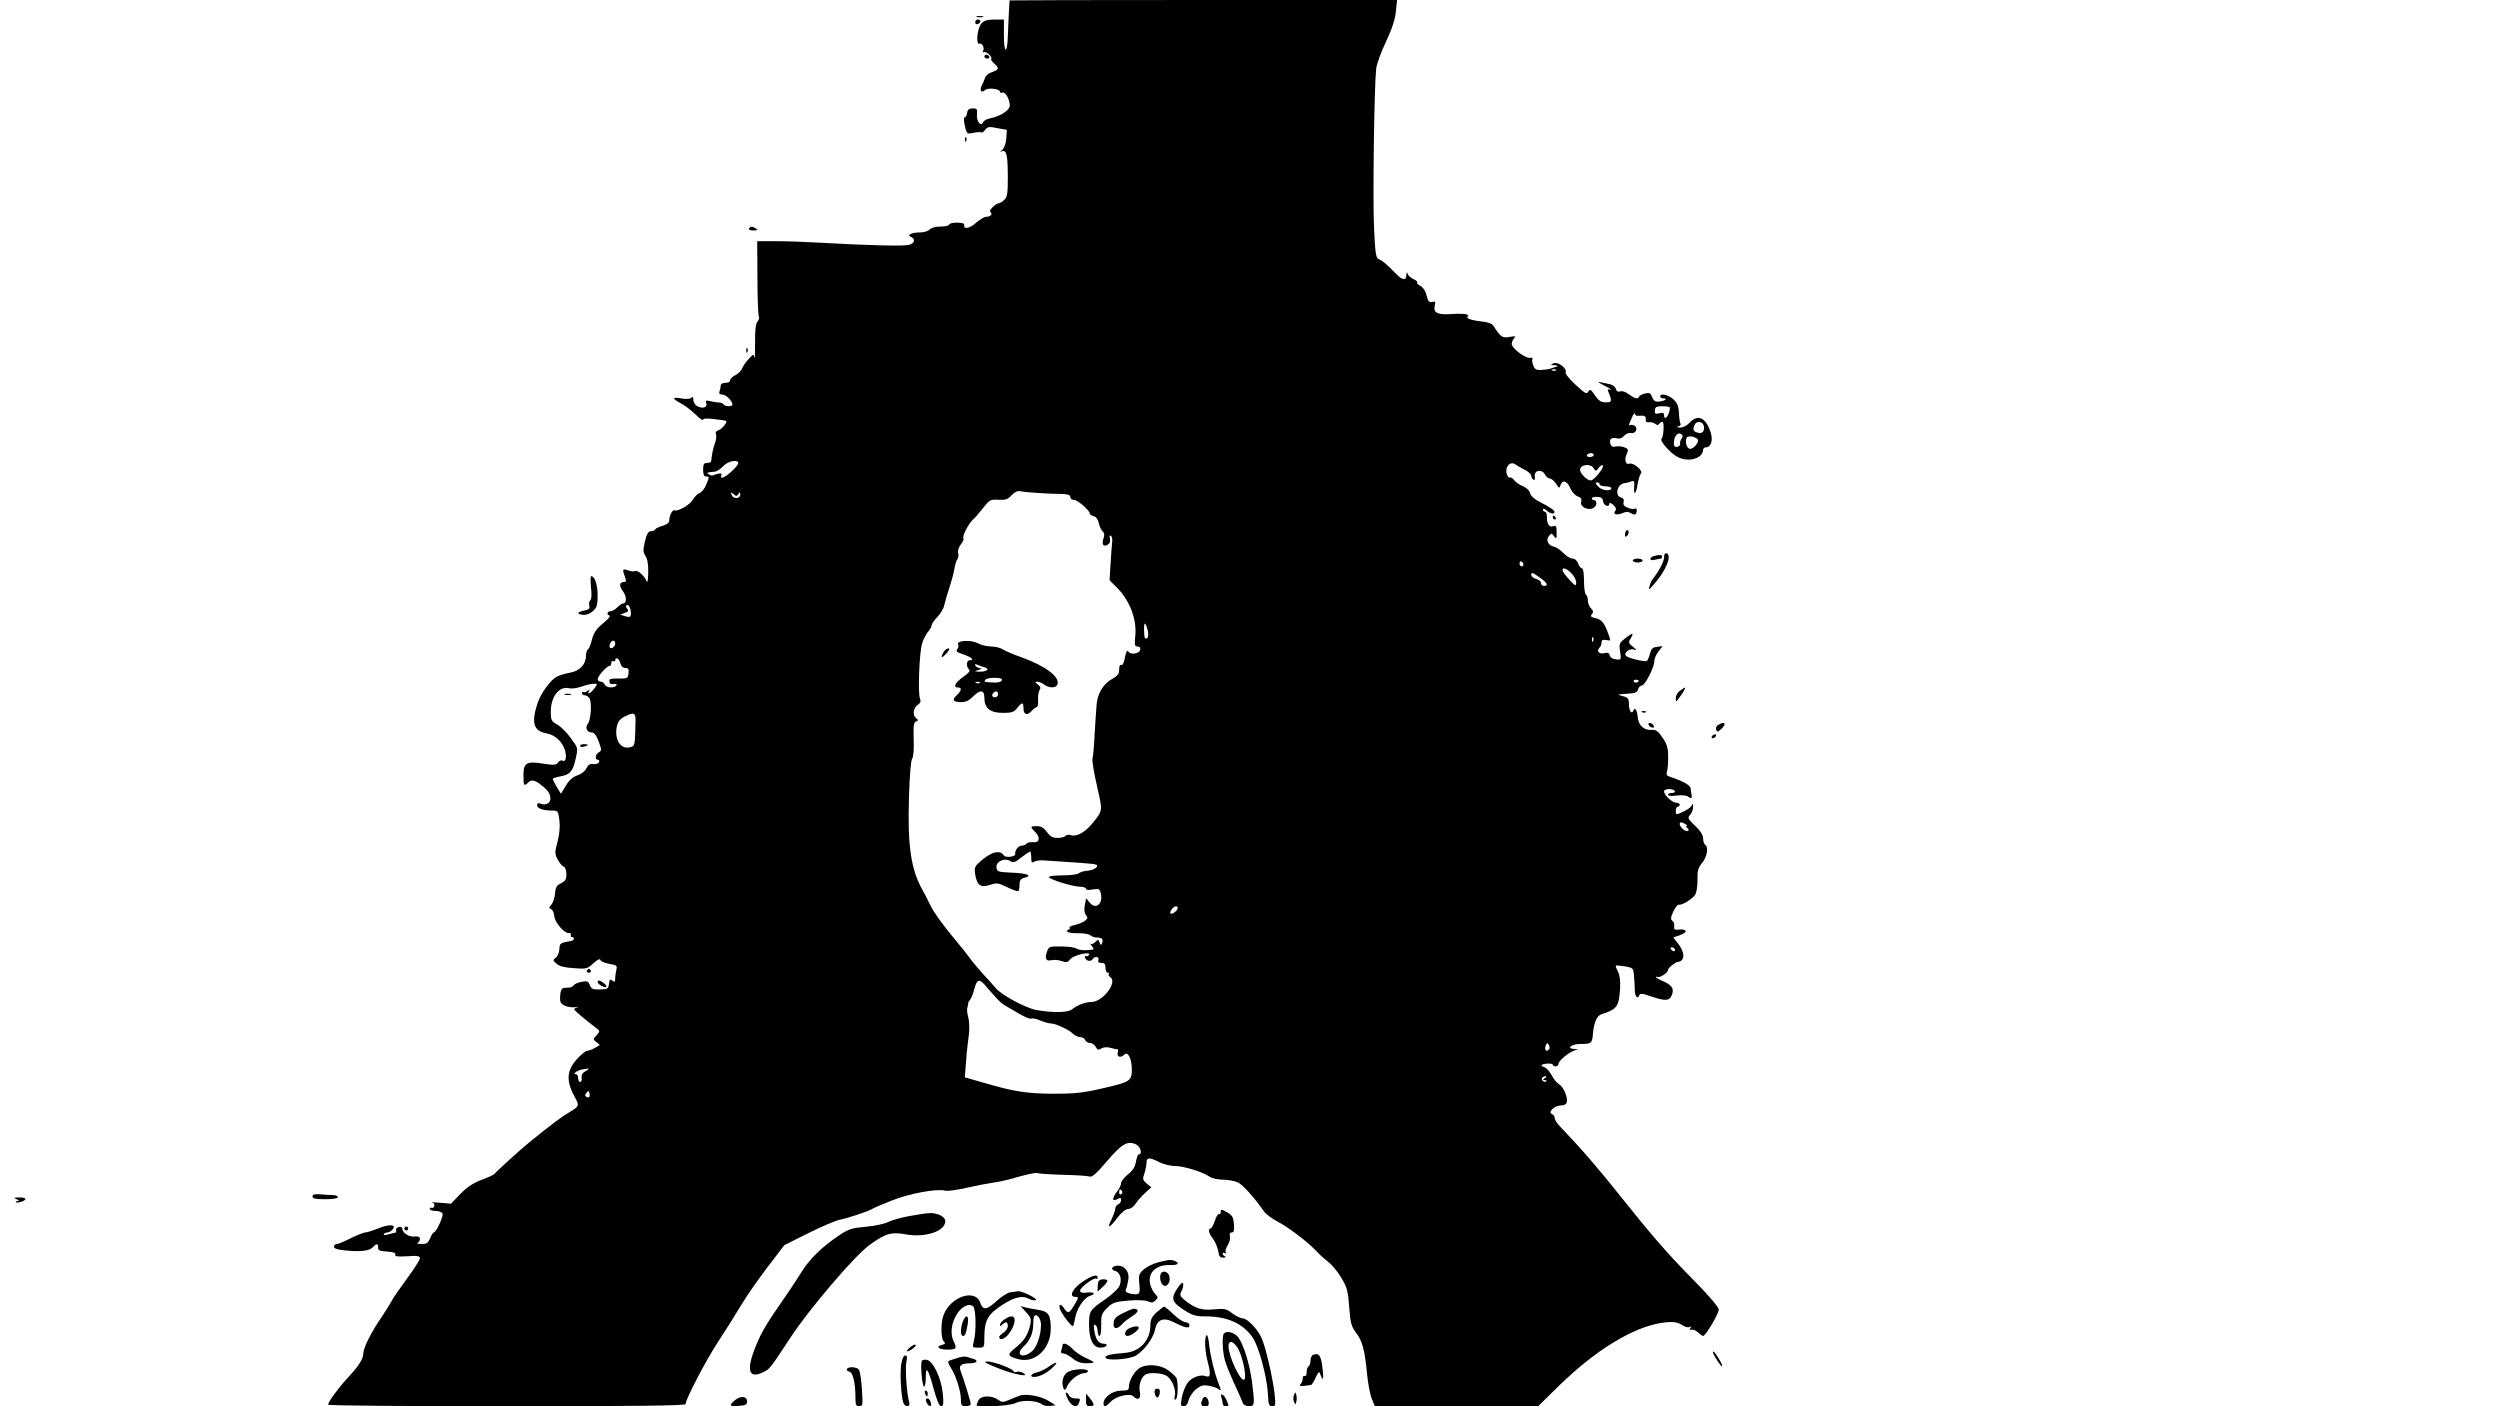 <?xml version="1.0" standalone="no"?>
<!DOCTYPE svg PUBLIC "-//W3C//DTD SVG 20010904//EN"
 "http://www.w3.org/TR/2001/REC-SVG-20010904/DTD/svg10.dtd">
<svg version="1.0" xmlns="http://www.w3.org/2000/svg"
 width="1280pt" height="720pt" viewBox="0 0 1280 720"
 preserveAspectRatio="xMidYMid meet">

<g transform="translate(0,720) scale(0.1,-0.1)"
fill="#000000" stroke="none">
<path d="M5169 7198 c-1 -5 -7 -124 -9 -186 -3 -92 -20 -86 -20 7 l0 81 -48 0
c-36 0 -54 -5 -67 -20 -22 -24 -30 -111 -10 -104 14 6 28 -23 18 -38 -3 -6 -1
-8 4 -5 11 7 47 -26 38 -35 -3 -3 4 -13 15 -23 27 -24 25 -31 -10 -44 -17 -5
-33 -18 -36 -28 -3 -10 -11 -28 -17 -40 -13 -28 -3 -41 17 -24 16 14 76 6 76
-9 0 -5 6 -7 13 -4 15 5 37 -35 37 -67 0 -23 -48 -54 -97 -64 -19 -3 -37 -13
-40 -21 -10 -26 -35 6 -31 40 3 27 0 31 -22 31 -18 0 -26 -6 -28 -22 -2 -13
-7 -23 -11 -23 -9 0 -7 -22 3 -61 7 -24 11 -26 41 -19 19 4 37 5 40 2 3 -3 11
3 19 13 12 16 20 18 62 9 l49 -9 -3 -45 c-2 -26 -11 -49 -20 -57 -15 -12 -15
-12 -1 -7 23 7 29 -22 29 -137 0 -80 -3 -99 -18 -112 -10 -10 -22 -17 -26 -17
-17 0 -56 -39 -46 -45 15 -9 2 -25 -20 -25 -10 0 -34 -14 -52 -30 -32 -30 -66
-36 -61 -12 2 8 -11 12 -37 12 -22 0 -40 -4 -40 -10 0 -5 -20 -10 -44 -10 -26
0 -48 -6 -56 -15 -7 -8 -29 -15 -49 -15 -44 0 -71 -14 -47 -23 25 -10 19 -34
-11 -41 -26 -7 -224 -2 -448 11 -66 4 -167 8 -224 8 l-104 0 1 -188 c0 -103 4
-192 7 -197 4 -6 1 -18 -7 -27 -9 -11 -13 -46 -12 -112 0 -53 -1 -86 -3 -74
-4 22 -4 22 -30 -5 -14 -15 -29 -37 -34 -49 -4 -12 -21 -28 -36 -35 -15 -8
-27 -20 -25 -26 1 -7 -9 -12 -23 -12 -15 0 -25 -6 -25 -14 0 -8 -3 -21 -6 -30
-4 -11 0 -16 14 -16 19 0 52 -33 52 -52 0 -11 -38 -10 -45 1 -3 6 -13 10 -23
10 -9 0 -29 3 -45 7 -22 5 -26 4 -21 -10 8 -21 -18 -31 -45 -16 -12 6 -21 20
-21 32 0 16 -3 19 -11 11 -6 -6 -25 -7 -50 -3 -49 9 -50 0 -3 -25 20 -10 53
-36 75 -57 21 -21 39 -33 39 -27 0 7 19 8 58 3 31 -3 58 -8 60 -9 8 -7 -24
-44 -40 -48 -12 -4 -16 -11 -12 -21 3 -9 1 -29 -5 -44 -9 -23 -16 -56 -20 -94
-1 -5 -10 -8 -21 -8 -16 0 -20 -7 -20 -35 0 -24 5 -35 15 -35 18 0 18 1 0 -43
-8 -20 -23 -38 -33 -41 -10 -4 -25 -18 -33 -32 -14 -27 -76 -64 -96 -57 -11 4
-26 -27 -27 -56 -1 -8 -15 -18 -33 -23 -18 -5 -35 -13 -38 -18 -3 -6 -14 -10
-23 -10 -13 0 -21 -14 -30 -52 -10 -44 -10 -55 3 -75 10 -15 15 -44 14 -85 -1
-40 -4 -56 -9 -43 -10 27 -46 58 -59 51 -5 -3 -21 -2 -35 4 -29 10 -31 5 -16
-34 7 -20 6 -26 -5 -26 -24 0 -27 -19 -5 -48 20 -27 19 -62 -1 -62 -5 0 -18
-9 -29 -20 -11 -11 -27 -20 -35 -20 -17 0 -20 -17 -4 -22 6 -2 -9 -20 -34 -40
-34 -28 -47 -48 -56 -82 -6 -25 -15 -48 -21 -51 -5 -3 -10 -19 -10 -34 0 -43
-33 -77 -81 -85 -22 -4 -54 -13 -69 -21 -32 -17 -82 -86 -98 -136 -33 -101
-20 -142 47 -154 46 -8 85 -47 96 -95 7 -32 -1 -54 -16 -44 -6 3 -16 -1 -22
-10 -10 -14 -21 -14 -75 -6 -86 14 -102 5 -102 -60 0 -54 3 -58 26 -35 18 18
42 8 87 -33 45 -42 26 -96 -27 -76 -10 4 -16 1 -16 -9 0 -16 29 -27 76 -27 30
0 32 -2 38 -49 4 -31 1 -70 -9 -109 -15 -56 -15 -64 0 -92 9 -17 23 -34 31
-37 8 -3 14 -19 14 -39 0 -26 -6 -36 -27 -46 -23 -11 -29 -21 -31 -53 -2 -22
-11 -48 -19 -57 -13 -15 -14 -18 -1 -23 7 -3 15 -19 16 -36 3 -33 53 -90 75
-86 7 1 11 -4 10 -10 -2 -7 0 -12 5 -10 4 1 8 -2 10 -8 2 -5 -5 -11 -15 -13
-54 -9 -58 -11 -59 -42 -1 -17 -9 -36 -18 -43 -16 -12 -16 -14 3 -31 14 -13
42 -20 88 -23 65 -5 70 -4 100 24 22 20 34 26 37 18 2 -7 23 -16 46 -20 37 -6
41 -10 36 -29 -3 -11 -6 -32 -6 -45 0 -19 -3 -21 -14 -12 -12 10 -15 7 -18
-16 -3 -26 -7 -28 -46 -29 -37 -1 -45 3 -52 22 -8 20 -14 23 -42 17 -18 -3
-36 -11 -40 -17 -4 -6 -13 -11 -20 -12 -7 0 -21 -2 -30 -2 -12 -2 -18 -13 -20
-39 -2 -32 1 -40 21 -51 13 -7 38 -11 55 -9 17 3 23 2 14 0 -10 -2 -18 -7 -18
-11 1 -6 55 -52 117 -99 15 -12 15 -14 -3 -34 -18 -20 -18 -21 0 -35 11 -7 18
-15 15 -16 -29 -18 -51 -28 -63 -28 -8 0 -33 -21 -55 -46 -52 -60 -53 -112 -3
-201 18 -33 16 -39 -32 -67 -41 -24 -96 -65 -211 -159 -40 -32 -165 -146 -175
-159 -3 -3 -32 -17 -65 -29 -42 -16 -74 -37 -108 -72 l-48 -50 -57 5 c-31 3
-49 3 -40 1 10 -2 15 -10 11 -19 -3 -7 -9 -11 -14 -8 -5 3 -9 0 -9 -5 0 -6 14
-11 30 -11 17 0 33 -6 36 -14 5 -14 -33 -96 -45 -96 -3 0 -12 -13 -19 -30 -11
-25 -19 -30 -45 -29 -18 0 -26 3 -19 6 6 2 12 11 12 20 0 10 -9 14 -28 12 -29
-3 -62 19 -62 41 0 6 -8 10 -17 8 -10 -2 -17 -10 -16 -16 2 -7 2 -12 0 -12 -1
0 -17 -4 -35 -9 -20 -6 -30 -6 -27 0 4 5 12 9 19 9 8 0 19 7 26 15 22 26 -16
29 -72 6 -28 -11 -58 -21 -67 -21 -9 0 -43 -14 -76 -30 -33 -17 -65 -30 -72
-30 -7 0 -13 -6 -13 -14 0 -9 20 -15 65 -19 75 -7 119 -1 136 19 16 19 27 17
25 -4 -1 -13 8 -18 46 -20 33 -2 45 -7 42 -16 -3 -9 11 -11 61 -8 52 4 65 1
65 -10 0 -9 -30 -55 -66 -104 -36 -49 -73 -102 -81 -119 -9 -16 -30 -50 -47
-75 -55 -80 -96 -161 -96 -190 0 -28 -24 -65 -80 -125 -47 -50 -100 -123 -100
-137 0 -5 412 -8 915 -8 661 0 915 3 915 11 0 24 104 224 168 321 37 57 89
139 115 183 26 44 87 132 135 195 l88 115 124 62 c69 34 141 65 160 68 38 7
149 44 165 55 6 4 51 24 100 43 90 36 230 62 273 51 11 -4 60 3 109 14 48 11
111 23 138 27 28 3 88 17 134 31 46 13 88 21 92 18 5 -3 64 -7 131 -9 68 -1
130 -6 138 -9 11 -5 37 19 88 79 75 88 105 106 148 86 23 -10 35 -51 15 -51
-5 0 -11 -17 -15 -37 -4 -27 -16 -46 -41 -66 -19 -15 -35 -36 -35 -45 0 -9 -9
-28 -20 -42 -27 -34 -27 -54 0 -40 16 9 20 8 20 -5 0 -9 -7 -18 -15 -21 -8 -4
-15 -14 -15 -23 0 -9 -9 -33 -19 -54 -26 -50 -11 -47 30 8 21 28 42 44 55 45
13 0 29 12 39 28 10 15 32 40 49 55 l31 28 -24 19 c-20 18 -22 23 -12 51 6 18
11 43 11 55 0 29 14 30 65 4 22 -11 58 -20 81 -20 45 0 141 -30 176 -54 13 -9
43 -16 71 -16 26 0 61 -7 77 -15 25 -13 82 -76 132 -148 9 -13 41 -37 70 -52
57 -30 157 -106 199 -152 14 -15 41 -40 60 -54 19 -15 49 -51 67 -82 29 -48
34 -67 40 -150 6 -80 11 -99 34 -129 33 -43 46 -91 57 -210 5 -52 16 -111 25
-131 l15 -37 418 0 418 0 105 103 c188 184 379 301 528 324 55 8 80 5 107 -13
13 -9 30 -12 36 -8 8 5 9 3 4 -6 -5 -8 -3 -11 6 -8 7 2 22 -4 33 -14 11 -10
23 -18 26 -18 13 0 80 114 80 135 0 12 -50 71 -128 150 -129 130 -219 234
-367 420 -114 144 -207 252 -317 367 -16 16 -28 35 -28 44 0 8 -6 17 -14 20
-23 9 13 44 45 44 17 0 28 6 31 17 6 25 -18 80 -40 92 -10 5 -27 26 -37 45
-11 20 -28 39 -38 42 -10 3 -16 8 -14 11 9 9 57 10 57 2 0 -5 7 -9 15 -9 8 0
15 6 15 14 0 16 56 61 85 69 17 4 17 5 -3 6 -45 2 -17 26 31 26 55 0 59 3 63
53 4 53 20 91 41 98 83 27 92 39 98 135 2 36 -2 67 -11 84 -8 16 -13 29 -11
31 2 2 23 0 47 -4 41 -7 43 -9 46 -47 2 -22 4 -54 4 -72 0 -34 14 -52 23 -29
4 11 15 10 59 -5 75 -26 96 -24 108 7 13 32 0 51 -47 71 -29 11 -47 27 -25 21
13 -4 52 22 52 35 0 11 36 40 50 42 37 4 38 45 4 91 l-27 34 32 11 c47 17 40
35 -12 29 -13 -1 -18 4 -15 17 2 10 -2 23 -9 28 -10 8 -10 17 4 47 9 21 22 37
28 36 18 -4 74 31 86 54 6 12 11 46 10 76 -1 44 4 60 24 84 25 30 34 82 15 93
-5 3 -10 18 -10 32 0 18 -14 39 -41 65 -38 36 -40 40 -25 57 9 10 15 28 15 42
-1 14 -3 17 -6 8 -2 -9 -20 -23 -39 -32 -44 -21 -44 -21 -44 3 0 11 5 20 10
20 6 0 10 5 10 10 0 6 -8 10 -18 10 -20 0 -62 39 -62 58 0 15 46 16 55 2 3 -5
-3 -10 -14 -10 -12 0 -21 -4 -21 -9 0 -6 20 -8 45 -4 29 3 51 1 60 -7 14 -12
20 -6 15 15 -1 6 -3 18 -4 28 -1 17 -41 39 -109 61 -13 4 -17 12 -12 26 4 11
6 45 6 75 0 44 -5 63 -28 97 -24 36 -34 43 -60 41 -38 -2 -65 25 -68 67 -3 34
-15 52 -22 32 -8 -22 -23 -2 -23 32 0 29 -4 35 -32 42 -31 8 -30 8 21 12 43 2
54 7 58 23 3 10 11 19 19 19 16 0 64 93 64 124 0 13 10 36 21 50 l22 28 -29
-4 c-22 -2 -30 -10 -36 -35 -5 -18 -12 -34 -16 -37 -10 -6 -94 14 -106 25 -15
14 14 40 38 34 19 -6 18 -4 -4 14 -22 17 -23 23 -12 40 19 33 14 34 -24 5 -34
-26 -35 -30 -29 -70 6 -42 6 -43 -22 -40 -17 2 -29 10 -31 20 -3 13 -10 16
-27 12 -27 -7 -43 10 -26 27 6 6 11 18 11 28 0 12 6 15 24 12 24 -5 24 -4 12
28 -21 59 -35 77 -66 84 -25 5 -29 10 -19 21 8 10 7 17 -5 29 -9 9 -16 27 -16
40 0 13 -4 27 -10 30 -5 3 -10 35 -10 71 0 37 -4 64 -10 64 -6 0 -15 11 -20
25 -6 15 -17 25 -29 25 -10 0 -32 13 -47 29 -16 16 -38 31 -48 32 -29 6 -43
34 -26 54 13 16 15 16 27 -1 12 -16 13 -13 13 20 0 32 -3 37 -17 32 -20 -8
-33 10 -33 47 0 15 -4 27 -10 27 -5 0 -10 5 -10 12 0 6 7 4 18 -5 22 -20 45
-22 40 -4 -3 6 -30 25 -61 40 -39 19 -59 36 -63 52 -3 14 -19 28 -37 36 -18 7
-38 21 -45 31 -7 10 -17 16 -22 13 -5 -3 -12 6 -16 20 -9 36 18 65 44 48 9 -7
32 -20 50 -29 17 -9 32 -22 32 -30 0 -7 5 -16 11 -20 7 -4 9 2 7 17 -4 32 36
39 52 10 6 -12 17 -21 25 -21 8 0 22 -12 32 -26 16 -26 17 -26 24 -5 11 27 34
18 50 -21 7 -16 23 -34 36 -39 17 -6 23 -14 19 -27 -9 -26 34 -48 62 -33 20
11 21 41 1 41 -5 0 -9 4 -9 9 0 4 12 8 28 7 20 -1 28 -7 30 -23 3 -23 32 -33
32 -11 0 6 9 3 20 -7 14 -13 17 -22 10 -31 -15 -17 9 -24 38 -11 17 8 29 8 42
0 10 -7 21 -9 24 -6 10 10 7 35 -3 29 -5 -4 -21 -2 -36 4 -20 8 -26 16 -22 29
3 13 -1 21 -14 24 -33 9 -19 69 18 73 10 1 26 5 35 9 15 6 17 2 15 -29 -4 -48
10 -36 18 17 4 23 11 47 17 53 11 15 -39 57 -59 50 -20 -8 -28 21 -14 50 10
22 8 26 -13 34 -13 5 -33 6 -44 4 -12 -4 -22 0 -26 11 -9 25 3 37 30 31 16 -4
29 0 40 13 10 11 24 16 35 14 23 -6 38 25 18 37 -7 5 -17 6 -21 4 -11 -7 -10
-1 7 37 8 19 14 28 15 21 0 -7 8 -12 18 -11 32 3 40 -1 38 -18 -1 -12 5 -17
17 -15 10 2 24 -2 32 -8 9 -8 15 -8 20 0 3 5 11 10 17 10 10 0 6 -75 -5 -87
-11 -10 46 -74 83 -93 56 -29 129 -7 130 38 0 6 7 12 15 12 26 0 37 37 23 78
-25 75 -65 93 -108 47 -14 -15 -34 -25 -49 -24 -17 1 -20 3 -8 6 9 2 15 9 11
14 -3 5 -7 30 -8 56 -2 36 -9 51 -30 70 -28 23 -66 31 -66 13 0 -5 8 -10 17
-10 25 0 7 -13 -22 -16 -20 -2 -28 3 -36 23 -8 21 -14 24 -37 18 -15 -3 -28
-11 -30 -16 -6 -14 -20 -11 -52 12 -17 13 -35 19 -45 15 -11 -4 -18 0 -22 13
-3 11 -16 21 -31 24 -15 3 -38 8 -52 11 -14 4 -2 -5 25 -19 28 -14 42 -23 31
-20 -14 4 -17 1 -11 -12 20 -48 18 -53 -13 -53 -25 0 -37 8 -56 36 -21 31 -25
33 -34 19 -8 -15 -16 -10 -65 35 -31 28 -54 57 -51 64 8 20 -38 55 -61 46 -18
-8 -18 -9 5 -10 15 -1 19 -4 10 -7 -8 -2 -22 -7 -30 -10 -8 -3 -29 -6 -47 -7
-25 -2 -34 2 -42 21 -6 14 -8 29 -5 35 3 5 -2 8 -12 6 -24 -4 -94 49 -94 71 0
9 6 23 13 30 10 10 5 11 -24 6 -37 -7 -47 0 -84 59 -6 9 -31 18 -65 21 -30 3
-59 10 -64 16 -6 6 -6 9 0 9 5 0 3 4 -5 9 -7 5 -42 6 -77 3 -73 -5 -97 6 -88
43 5 20 2 23 -13 19 -15 -4 -21 2 -29 33 -5 23 -18 42 -31 49 -13 6 -20 14
-17 17 4 3 -5 12 -19 18 -14 6 -28 19 -30 28 -3 10 -5 8 -6 -6 -1 -32 -22 -29
-58 10 -44 45 -65 63 -84 70 -14 5 -18 30 -24 161 -7 149 1 724 11 814 3 24
25 87 51 140 31 67 47 115 50 155 l6 57 -992 0 c-545 0 -991 -1 -992 -2z
m2798 -1894 c-3 -3 -12 -4 -19 -1 -8 3 -5 6 6 6 11 1 17 -2 13 -5z m583 -191
c-1 -38 -30 -74 -30 -38 0 11 -7 14 -24 9 -21 -5 -25 -2 -23 15 1 17 8 21 39
21 21 0 38 -3 38 -7z m173 -92 c7 -28 -7 -44 -32 -36 -22 7 -25 14 -15 39 8
22 41 20 47 -3z m-110 -48 c4 -3 2 -12 -3 -19 -6 -6 -9 -18 -8 -25 2 -7 -5
-15 -14 -17 -13 -2 -18 3 -18 16 0 42 23 66 43 45z m79 -22 c12 -11 -22 -52
-40 -49 -16 3 -25 33 -17 56 5 13 40 9 57 -7z m-532 -81 c0 -5 -9 -10 -21 -10
-11 0 -17 5 -14 10 3 6 13 10 21 10 8 0 14 -4 14 -10z m-4380 -41 c0 -13 -53
-64 -76 -73 -11 -4 -15 -2 -11 8 4 10 0 14 -14 11 -10 -2 -23 -6 -27 -9 -4 -2
-14 -1 -22 5 -15 9 -13 10 28 14 12 1 32 14 45 28 22 26 77 37 77 16z m4379
-26 c10 -17 12 -17 26 1 8 11 18 17 21 13 10 -9 -44 -77 -62 -77 -18 0 -54 36
-54 54 0 28 54 35 69 9z m31 -83 c0 -5 14 -10 30 -10 17 0 30 -4 30 -10 0 -16
-47 -12 -64 6 -19 18 -20 24 -6 24 6 0 10 -4 10 -10z m-2875 -44 c39 -3 91 -5
118 -5 35 -1 47 -5 47 -16 0 -8 9 -15 20 -15 18 0 80 -54 80 -70 0 -4 9 -10
20 -13 13 -3 22 -17 26 -36 4 -17 12 -36 20 -42 8 -7 10 -18 5 -32 -12 -32 -3
-49 19 -37 12 7 16 17 13 31 -4 14 -2 20 5 16 5 -4 9 -19 6 -35 -2 -15 -5 -64
-8 -110 l-5 -83 37 -37 c65 -64 102 -160 95 -243 -5 -51 -4 -59 11 -59 11 0
16 -6 14 -17 -4 -20 -49 -27 -60 -10 -7 12 -12 4 -22 -46 -4 -15 -11 -25 -16
-22 -6 4 -10 -7 -10 -23 0 -23 -8 -33 -39 -50 -41 -23 -71 -72 -76 -126 -2
-17 -6 -83 -10 -146 -3 -63 -8 -122 -11 -131 -4 -14 5 -65 27 -164 24 -104 24
-106 -20 -161 -43 -55 -87 -80 -119 -70 -11 4 -23 2 -27 -4 -3 -5 -21 -10 -40
-10 -26 0 -38 7 -55 30 -15 22 -30 30 -51 30 -35 0 -36 -3 -8 -31 28 -28 21
-55 -13 -51 -15 1 -29 -2 -33 -8 -3 -5 -14 -10 -25 -10 -16 0 -35 -25 -32 -42
3 -15 -50 -21 -58 -8 -20 32 -69 18 -128 -37 -21 -19 -24 -29 -19 -60 9 -56
28 -69 75 -54 35 12 43 11 90 -12 28 -14 53 -22 56 -19 4 3 6 18 6 33 0 22 6
30 26 35 43 11 13 23 -66 26 -69 3 -75 5 -78 25 -5 31 40 53 69 35 17 -11 25
-9 58 18 22 16 42 30 45 30 3 0 6 -14 6 -31 0 -24 3 -29 13 -22 6 5 28 9 47 8
163 -10 257 -17 269 -21 23 -7 -4 -29 -40 -32 -18 -1 -38 -7 -45 -13 -7 -6
-45 -11 -84 -11 -38 0 -70 -4 -70 -8 0 -12 123 -50 160 -50 16 0 30 -5 30 -10
0 -7 13 -8 35 -4 31 5 35 4 41 -20 13 -54 -26 -86 -57 -47 l-18 22 -7 -36 c-4
-23 -2 -41 6 -50 11 -13 10 -18 -6 -30 -10 -8 -34 -17 -51 -21 -18 -3 -30 -10
-27 -15 3 -5 0 -9 -6 -9 -6 0 -8 -4 -5 -10 3 -5 29 -9 56 -8 28 0 55 -4 62
-11 6 -6 21 -11 32 -11 27 0 35 -8 28 -28 -6 -13 -7 -13 -13 2 -6 17 -8 17
-22 3 -9 -9 -19 -13 -24 -9 -5 4 -2 -1 5 -10 16 -21 17 -20 -29 -23 -19 -1
-41 3 -48 8 -7 6 -42 11 -78 11 -62 1 -64 0 -74 -28 -12 -36 -4 -49 25 -42 13
3 36 1 51 -5 24 -8 31 -7 44 10 16 21 108 42 96 22 -4 -6 -12 -9 -17 -6 -5 3
-6 -1 -3 -9 7 -18 30 -21 39 -6 10 16 35 12 29 -5 -4 -10 0 -15 15 -15 16 0
21 -6 21 -25 0 -14 5 -25 12 -25 6 0 8 -3 5 -7 -4 -3 0 -11 9 -17 36 -27 -41
-126 -97 -126 -32 0 -75 -17 -102 -39 -20 -16 -100 -17 -182 -2 -56 11 -180
78 -208 113 -10 13 -38 43 -61 68 -23 25 -55 63 -71 85 -16 22 -45 59 -65 82
-71 85 -121 153 -140 195 -11 24 -27 54 -35 68 -61 106 -79 230 -71 479 3 111
10 188 16 196 7 9 10 47 8 99 -2 69 0 87 12 92 13 5 13 7 0 17 -19 15 -14 54
10 69 13 9 16 17 10 32 -11 30 -3 234 11 281 7 22 21 49 31 61 10 11 18 26 18
32 0 7 13 26 29 43 17 17 33 45 36 62 4 18 16 59 27 92 11 33 22 76 25 95 3
19 9 40 15 47 5 7 7 21 4 31 -4 11 2 29 13 44 11 14 17 28 14 32 -9 8 26 76
49 96 10 8 33 35 52 60 33 41 37 44 78 41 35 -2 48 2 67 23 16 17 31 24 45 21
12 -3 53 -7 91 -9z m-1534 -5 c7 11 9 11 9 -3 0 -23 -36 -24 -44 -2 -6 14 -4
15 10 4 13 -12 17 -11 25 1z m4019 -362 c0 -5 -4 -9 -10 -9 -5 0 -10 7 -10 16
0 8 5 12 10 9 6 -3 10 -10 10 -16z m245 -44 c14 -13 25 -34 25 -47 -1 -21 -3
-20 -35 14 -19 21 -35 42 -35 48 0 17 20 11 45 -15z m-152 -29 c30 -22 35 -36
12 -36 -8 0 -15 7 -15 15 0 8 -11 17 -25 21 -14 3 -25 13 -25 21 0 15 7 13 53
-21z m-4667 -193 c-2 -3 -15 -2 -28 3 l-23 7 24 9 c18 6 21 11 12 22 -9 11 -9
15 1 18 13 5 25 -48 14 -59z m2653 -90 c1 -25 -18 -32 -20 -8 -2 22 -2 43 0
58 3 17 19 -24 20 -50z m2278 -35 c-3 -8 -6 -5 -6 6 -1 11 2 17 5 13 3 -3 4
-12 1 -19z m-5007 -12 c0 -16 -18 -31 -27 -22 -8 8 5 36 17 36 5 0 10 -6 10
-14z m26 -101 c4 -16 13 -25 26 -25 15 0 19 -6 16 -27 -3 -26 -6 -28 -50 -27
-27 1 -48 -2 -48 -7 0 -20 4 -24 23 -21 12 2 17 -1 13 -7 -10 -16 -53 -13 -60
4 -3 8 -12 15 -21 15 -8 0 -15 6 -15 13 0 15 47 67 60 67 6 0 10 7 10 16 0 8
5 12 10 9 6 -3 10 -1 10 4 0 21 20 10 26 -14z m5214 -89 c0 -11 -19 -15 -25
-6 -3 5 1 10 9 10 9 0 16 -2 16 -4z m-5347 -41 c-18 -25 -40 -35 -27 -12 6 9
5 9 -8 0 -8 -7 -18 -10 -21 -6 -4 3 -7 1 -7 -5 0 -7 7 -12 15 -12 8 0 19 -8
24 -17 12 -23 6 -110 -9 -128 -16 -19 -5 -45 18 -45 14 0 25 -14 37 -46 16
-43 16 -47 1 -56 -18 -10 -22 -38 -5 -38 6 0 9 -6 6 -12 -2 -7 -15 -12 -29
-10 -18 2 -27 -4 -36 -22 -6 -14 -25 -29 -46 -36 -24 -8 -42 -24 -59 -53 l-25
-41 -21 34 c-11 19 -21 38 -21 42 0 3 18 9 39 13 49 8 65 26 79 93 12 52 11
53 -24 101 -19 27 -50 59 -69 70 -32 18 -35 24 -35 66 0 79 43 134 95 121 12
-3 40 1 61 8 22 8 49 15 62 15 23 1 23 1 5 -24z m211 -166 c-3 -132 -3 -128
-29 -135 -48 -12 -80 39 -67 106 6 26 16 39 42 52 45 23 55 19 54 -23z m5376
-529 c8 -5 11 -10 5 -10 -5 0 -4 -4 4 -9 8 -5 9 -11 3 -15 -11 -7 -42 19 -42
35 0 12 11 11 30 -1z m-2600 -429 c0 -13 -29 -35 -37 -28 -7 8 15 37 28 37 5
0 9 -4 9 -9z m2545 -211 c3 -5 2 -10 -4 -10 -5 0 -13 5 -16 10 -3 6 -2 10 4
10 5 0 13 -4 16 -10z m-3537 -178 c9 -10 32 -36 50 -57 19 -22 42 -44 52 -50
10 -5 43 -25 74 -43 31 -18 60 -31 65 -27 6 3 27 -1 47 -10 20 -8 44 -15 54
-15 25 0 93 -32 114 -53 10 -9 26 -17 37 -17 11 0 22 -7 25 -15 4 -8 14 -15
25 -15 10 0 23 -9 29 -20 9 -16 14 -18 29 -8 11 7 29 8 47 3 16 -5 32 -8 35
-7 4 1 5 -8 2 -18 -6 -22 15 -28 33 -10 19 19 38 -19 39 -73 0 -63 -7 -67
-162 -102 -85 -20 -135 -25 -238 -25 -138 1 -200 10 -357 56 l-98 28 5 66 c2
36 7 88 11 115 9 59 9 100 -1 137 -4 15 -5 35 -1 43 3 8 4 17 3 19 -1 1 3 9
10 17 6 8 16 33 22 57 13 46 22 51 49 24z m2892 -336 c-14 -14 -24 0 -16 21 6
15 8 15 16 3 6 -9 5 -19 0 -24z m-4930 -109 c-17 -9 -24 -20 -22 -35 2 -12 -2
-22 -7 -22 -6 0 -11 9 -11 20 0 11 -5 20 -12 20 -17 0 3 17 27 23 39 9 50 7
25 -6z m4910 -37 c-12 -8 -12 -10 -1 -10 8 0 12 -3 8 -6 -9 -9 -28 6 -22 17 4
5 12 9 18 9 7 0 6 -4 -3 -10z m-4893 -97 c-3 -3 -10 -2 -16 2 -7 4 -7 10 2 20
10 11 13 11 15 -2 2 -8 1 -17 -1 -20z m2728 -482 c3 -5 1 -12 -5 -16 -5 -3
-10 1 -10 9 0 18 6 21 15 7z"/>
<path d="M4912 3913 c-6 -2 -9 -9 -6 -14 3 -6 1 -16 -5 -23 -8 -10 -2 -16 30
-26 42 -14 61 -30 35 -30 -18 0 -21 -31 -5 -47 8 -8 -1 -19 -30 -39 -41 -29
-53 -54 -26 -54 21 0 19 -16 -7 -40 -26 -24 -18 -35 25 -35 20 0 40 9 58 28
38 38 59 36 59 -6 0 -53 30 -77 95 -77 45 0 57 4 73 25 25 31 32 31 32 1 0
-35 18 -42 41 -17 11 12 23 21 28 21 4 0 7 17 6 38 -1 20 3 43 8 50 7 9 4 17
-9 27 -15 12 -16 14 -3 15 8 0 24 -7 35 -15 25 -19 60 -19 68 0 14 39 -60 95
-185 140 -41 14 -84 33 -96 41 -12 8 -39 14 -60 14 -21 1 -49 7 -63 15 -25 14
-73 18 -98 8z m130 -130 c28 -8 10 -23 -25 -22 -31 1 -31 1 -7 9 16 5 19 8 8
9 -9 1 -20 6 -24 13 -5 8 -2 9 12 4 10 -5 27 -11 36 -13z m88 -62 c0 -13 -20
-18 -55 -15 -39 3 -37 2 -30 14 8 12 85 13 85 1z m-113 -17 c-3 -3 -12 -4 -19
-1 -8 3 -5 6 6 6 11 1 17 -2 13 -5z m93 -59 c0 -8 -7 -15 -15 -15 -16 0 -20
12 -8 23 11 12 23 8 23 -8z"/>
<path d="M4830 3859 c-17 -30 -8 -31 17 -3 15 17 17 24 8 24 -8 0 -19 -9 -25
-21z"/>
<path d="M2893 3643 c9 -2 23 -2 30 0 6 3 -1 5 -18 5 -16 0 -22 -2 -12 -5z"/>
<path d="M2970 3381 c0 -5 9 -7 20 -4 11 3 20 7 20 9 0 2 -9 4 -20 4 -11 0
-20 -4 -20 -9z"/>
<path d="M5003 7113 c9 -2 23 -2 30 0 6 3 -1 5 -18 5 -16 0 -22 -2 -12 -5z"/>
<path d="M4993 7086 c0 -8 6 -12 14 -9 7 3 13 9 13 14 0 5 -6 9 -13 9 -8 0
-14 -6 -14 -14z"/>
<path d="M5040 6910 c0 -5 7 -10 16 -10 8 0 12 5 9 10 -3 6 -10 10 -16 10 -5
0 -9 -4 -9 -10z"/>
<path d="M4941 6484 c0 -11 3 -14 6 -6 3 7 2 16 -1 19 -3 4 -6 -2 -5 -13z"/>
<path d="M3835 6030 c-4 -6 6 -10 22 -10 22 0 25 2 13 10 -19 12 -27 12 -35 0z"/>
<path d="M3821 5404 c0 -11 3 -14 6 -6 3 7 2 16 -1 19 -3 4 -6 -2 -5 -13z"/>
<path d="M7950 4550 c0 -5 5 -10 11 -10 5 0 7 5 4 10 -3 6 -8 10 -11 10 -2 0
-4 -4 -4 -10z"/>
<path d="M8327 4484 c-4 -4 -7 -14 -7 -23 0 -11 3 -12 11 -4 6 6 10 16 7 23
-2 6 -7 8 -11 4z"/>
<path d="M8520 4346 c0 -21 -28 -74 -59 -112 -5 -6 -12 -21 -15 -35 -7 -22 -5
-22 21 8 63 71 95 150 66 160 -8 3 -13 -5 -13 -21z"/>
<path d="M8468 4353 c-10 -2 -18 -9 -18 -15 0 -6 10 -8 23 -4 12 3 25 6 30 6
4 0 7 5 7 10 0 10 -12 11 -42 3z"/>
<path d="M8360 4330 c0 -5 11 -10 25 -10 14 0 25 5 25 10 0 6 -11 10 -25 10
-14 0 -25 -4 -25 -10z"/>
<path d="M3026 4191 c4 -36 3 -61 -4 -65 -5 -3 -8 -15 -5 -26 4 -16 -1 -21
-26 -26 -38 -8 -40 -19 -4 -22 16 -1 36 7 50 20 19 18 23 31 23 82 -1 54 -15
96 -33 96 -4 0 -4 -26 -1 -59z"/>
<path d="M8602 3664 c-12 -8 -22 -25 -22 -37 1 -22 1 -22 16 -2 18 23 36 55
32 55 -2 0 -14 -7 -26 -16z"/>
<path d="M8408 3553 c7 -3 16 -2 19 1 4 3 -2 6 -13 5 -11 0 -14 -3 -6 -6z"/>
<path d="M8440 3492 c0 -5 7 -13 16 -16 10 -4 14 -1 12 6 -5 15 -28 23 -28 10z"/>
<path d="M8798 3489 c-10 -5 -15 -16 -11 -25 5 -13 8 -13 24 2 31 28 22 44
-13 23z"/>
<path d="M8765 3430 c-3 -5 -2 -10 4 -10 5 0 13 5 16 10 3 6 2 10 -4 10 -5 0
-13 -4 -16 -10z"/>
<path d="M3005 2230 c-3 -5 1 -10 10 -10 9 0 13 5 10 10 -3 6 -8 10 -10 10 -2
0 -7 -4 -10 -10z"/>
<path d="M3060 2172 c0 -11 37 -32 44 -25 3 3 -2 12 -12 19 -19 15 -32 18 -32
6z"/>
<path d="M1600 1074 c0 -11 16 -14 65 -14 37 0 65 4 65 10 0 6 -10 10 -22 11
-13 0 -42 2 -65 4 -32 2 -43 0 -43 -11z"/>
<path d="M85 1060 c12 -5 14 -9 6 -9 -8 -1 -12 -3 -10 -6 8 -7 49 6 49 16 0 5
-15 9 -32 8 -28 0 -30 -2 -13 -9z"/>
<path d="M6250 995 c0 -9 -4 -14 -9 -11 -4 3 -14 -13 -21 -34 -7 -22 -17 -40
-22 -40 -15 0 -9 -27 13 -53 11 -15 23 -43 26 -62 4 -28 10 -35 27 -34 11 0
15 3 9 6 -7 2 -13 9 -13 14 0 6 5 7 12 3 7 -4 8 -3 4 4 -4 6 1 23 10 37 9 14
14 34 11 45 -3 13 0 20 10 20 11 0 13 10 11 42 -3 35 -8 45 -35 61 -30 17 -33
17 -33 2z"/>
<path d="M4657 974 c-43 -8 -92 -21 -110 -31 -18 -9 -69 -20 -114 -24 -70 -6
-89 -12 -135 -43 -90 -60 -154 -122 -199 -196 -24 -39 -75 -115 -112 -168 -38
-53 -80 -121 -94 -151 -75 -161 -71 -227 12 -188 37 18 36 17 141 177 95 145
327 418 405 475 80 59 113 69 187 55 101 -18 202 16 202 68 0 22 -39 42 -78
41 -15 0 -62 -7 -105 -15z"/>
<path d="M2070 910 c0 -5 5 -10 10 -10 6 0 10 5 10 10 0 6 -4 10 -10 10 -5 0
-10 -4 -10 -10z"/>
<path d="M5927 736 c-26 -7 -59 -24 -73 -37 -23 -21 -25 -30 -21 -71 7 -54 1
-60 -43 -52 -23 5 -30 11 -25 23 4 9 9 31 12 49 7 39 -18 72 -53 72 -30 0 -42
-20 -15 -27 28 -7 38 -49 20 -82 -8 -13 -38 -41 -68 -62 -83 -57 -85 -61 -85
-133 0 -75 21 -116 59 -116 13 0 27 5 30 10 3 6 -3 10 -13 10 -26 0 -42 21
-49 66 -4 27 -3 35 5 30 7 -4 12 -18 12 -32 0 -13 4 -24 10 -24 5 0 9 25 8 56
-1 49 2 58 30 87 29 28 40 32 109 38 47 4 87 2 101 -4 17 -8 26 -7 38 5 14 14
14 17 -1 32 -9 9 -20 30 -25 47 -17 60 27 105 101 102 39 -2 52 10 23 21 -21
8 -30 7 -87 -8z"/>
<path d="M5947 684 c-12 -12 -8 -51 7 -63 18 -15 39 9 34 41 -3 22 -27 35 -41
22z"/>
<path d="M5548 641 c-54 -34 -79 -81 -43 -81 19 0 19 -2 -6 -44 -25 -42 -31
-44 -52 -13 -21 31 -32 15 -13 -20 17 -31 51 -73 59 -73 3 0 8 19 12 43 8 47
45 102 75 112 33 10 23 21 -15 17 -50 -6 -46 16 11 56 17 12 34 19 38 15 3 -3
6 -1 6 5 0 19 -23 14 -72 -17z"/>
<path d="M5627 643 c-4 -3 -7 -18 -7 -31 l0 -25 25 23 c14 13 25 27 25 32 0
10 -34 11 -43 1z"/>
<path d="M6027 602 c-34 -52 -27 -70 41 -113 38 -24 57 -29 106 -29 110 0 189
-36 239 -107 32 -46 74 -202 79 -292 2 -52 5 -61 22 -61 17 0 18 5 12 63 -9
79 -43 230 -65 282 -19 47 -74 105 -99 105 -10 0 -34 12 -53 26 -30 23 -40 25
-93 20 -63 -6 -96 4 -150 47 -25 21 -27 26 -17 46 7 12 11 29 9 38 -2 11 -12
3 -31 -25z"/>
<path d="M5170 583 c-14 -3 -44 -23 -67 -44 -51 -47 -71 -49 -84 -9 -26 74
-152 32 -188 -63 -15 -38 -14 -120 1 -135 10 -10 8 -14 -10 -18 -33 -9 -16
-24 27 -24 48 0 52 5 34 42 -20 39 -12 98 19 144 25 37 62 53 81 35 14 -14 16
-130 3 -178 -8 -32 -8 -33 23 -33 31 0 31 0 31 55 0 84 18 117 92 164 64 41
103 50 139 30 11 -6 25 -8 32 -6 16 5 -67 47 -90 46 -10 -1 -29 -4 -43 -6z"/>
<path d="M5253 482 c25 -26 28 -35 22 -64 -12 -52 -31 -83 -75 -118 -45 -36
-44 -43 14 -59 85 -23 166 53 166 157 0 69 -12 88 -62 95 -24 4 -54 10 -68 13
l-25 7 28 -31z m77 -64 c0 -54 -22 -118 -48 -138 -48 -39 -86 -15 -41 26 31
28 49 68 49 112 0 21 3 42 7 45 12 13 33 -16 33 -45z"/>
<path d="M5922 481 c-25 -23 -32 -38 -32 -66 0 -78 -54 -136 -132 -142 -73 -6
-98 -12 -98 -23 0 -19 123 -11 157 10 41 25 89 90 97 133 9 50 42 64 92 39 61
-31 84 -36 84 -18 0 9 -8 16 -20 16 -10 0 -38 18 -61 40 -23 22 -45 40 -48 40
-4 0 -21 -13 -39 -29z"/>
<path d="M5750 477 c-35 -17 -46 -28 -48 -49 -4 -34 16 -37 43 -8 10 12 34 30
52 41 18 11 31 25 27 30 -8 14 -24 11 -74 -14z"/>
<path d="M4930 434 c-13 -33 -13 -74 0 -74 12 0 16 10 25 63 7 43 -10 51 -25
11z"/>
<path d="M5142 444 c-12 -8 -22 -20 -22 -27 0 -8 3 -8 12 1 18 18 28 15 28 -8
0 -11 -11 -27 -26 -36 -17 -12 -22 -20 -15 -27 14 -14 50 18 68 61 21 50 0 68
-45 36z"/>
<path d="M5783 400 c-24 -10 -32 -40 -10 -40 17 0 57 29 57 41 0 11 -17 11
-47 -1z"/>
<path d="M6267 373 c-11 -10 -8 -93 4 -136 5 -20 27 -74 48 -120 21 -45 41
-90 44 -100 4 -10 17 -17 32 -17 29 0 30 8 15 127 -13 94 -44 192 -71 227 -19
24 -57 34 -72 19z m76 -86 c23 -49 40 -138 28 -150 -17 -17 -81 118 -81 170 0
37 31 25 53 -20z"/>
<path d="M6178 364 c-13 -12 -9 -85 7 -143 15 -58 12 -76 -11 -67 -27 11 -75
-7 -94 -35 -11 -15 -24 -48 -29 -73 -7 -41 -6 -46 9 -46 12 0 21 10 25 30 4
16 20 41 37 56 26 21 38 24 67 19 20 -4 42 -11 49 -17 15 -13 15 -7 1 29 -21
53 -41 138 -48 196 -3 33 -9 55 -13 51z"/>
<path d="M4659 301 c-13 -11 -19 -20 -14 -20 14 0 50 28 43 34 -3 3 -16 -3
-29 -14z"/>
<path d="M5440 311 c0 -5 -3 -16 -6 -25 -4 -11 -1 -16 11 -16 9 0 30 -11 47
-25 20 -17 42 -25 69 -25 21 0 39 2 39 5 0 2 -19 13 -42 23 -24 11 -54 31 -67
46 -24 26 -51 35 -51 17z"/>
<path d="M8770 276 c0 -11 43 -76 47 -72 3 3 -5 21 -17 40 -20 33 -30 43 -30
32z"/>
<path d="M6723 263 c-7 -2 -13 -15 -13 -28 0 -13 -4 -27 -10 -30 -5 -3 -10
-17 -10 -31 0 -14 -4 -22 -10 -19 -5 3 -10 -2 -10 -12 0 -11 -5 -24 -12 -31
-10 -10 5 -11 54 -3 4 0 15 17 24 37 16 34 18 35 25 15 13 -34 17 -25 11 27
-7 71 -19 88 -49 75z"/>
<path d="M4614 214 c-7 -49 0 -166 11 -196 10 -26 38 -23 30 3 -12 38 -22 174
-14 207 5 24 3 32 -6 32 -9 0 -16 -18 -21 -46z"/>
<path d="M4905 248 c-16 -5 -36 -11 -43 -14 -11 -3 -9 -12 7 -38 27 -42 51
-121 51 -163 0 -28 3 -33 25 -33 14 0 25 5 25 12 0 12 -35 125 -51 167 -12 29
1 41 49 41 34 0 44 14 15 23 -10 2 -25 7 -33 10 -8 3 -28 1 -45 -5z"/>
<path d="M4719 231 c-7 -21 3 -131 12 -131 5 0 9 21 9 47 0 64 12 46 41 -60
16 -57 28 -87 38 -87 11 0 13 13 8 66 -8 79 -50 167 -83 172 -12 2 -24 -2 -25
-7z"/>
<path d="M5110 195 c81 -33 171 -49 127 -24 -10 6 -25 8 -33 5 -8 -3 -14 -2
-14 2 0 13 -103 52 -135 51 -23 0 -11 -8 55 -34z"/>
<path d="M5370 203 c-19 -14 -47 -27 -62 -30 -29 -6 -39 -23 -14 -23 26 0 63
18 91 44 37 34 29 39 -15 9z"/>
<path d="M5832 194 c-26 -18 -52 -65 -52 -94 0 -17 -6 -20 -40 -20 -43 0 -90
-34 -90 -65 0 -21 11 -19 38 9 26 28 98 44 115 27 24 -24 40 -13 33 24 -7 34
6 72 28 87 16 11 70 10 101 -2 31 -12 59 -72 50 -107 -4 -16 -2 -22 5 -18 12
7 13 94 2 113 -5 6 -23 23 -42 37 -40 29 -113 34 -148 9z"/>
<path d="M4336 191 c-3 -5 2 -11 13 -14 19 -5 31 -59 31 -138 0 -32 4 -39 19
-39 19 0 19 6 14 88 -3 48 -10 93 -16 100 -11 14 -53 16 -61 3z"/>
<path d="M5470 177 c-26 -13 -38 -53 -25 -85 5 -13 9 -11 21 14 15 31 60 64
88 64 9 0 16 5 16 10 0 14 -70 12 -100 -3z"/>
<path d="M5912 68 c2 -13 8 -23 13 -23 6 0 11 10 13 23 2 15 -2 22 -13 22 -11
0 -15 -7 -13 -22z"/>
<path d="M4736 65 c8 -19 14 -19 14 0 0 8 -4 15 -10 15 -5 0 -7 -7 -4 -15z"/>
<path d="M5468 35 c18 -36 46 -46 56 -19 9 23 8 24 -19 24 -14 0 -28 7 -31 15
-4 8 -10 15 -15 15 -5 0 -1 -16 9 -35z"/>
<path d="M6625 58 c-4 -10 -4 -26 0 -35 8 -17 8 -17 12 0 3 9 3 25 0 35 -4 16
-4 16 -12 0z"/>
<path d="M5220 54 c-8 -3 -32 -12 -52 -21 -33 -14 -38 -14 -59 1 -33 23 -86
21 -99 -3 -5 -11 -10 -22 -10 -25 0 -14 168 -5 199 10 35 18 112 14 137 -7 7
-6 25 -9 41 -7 l28 3 -39 24 c-37 23 -114 37 -146 25z"/>
<path d="M5560 33 c0 -26 4 -33 20 -33 25 0 25 11 0 41 l-19 24 -1 -32z"/>
<path d="M6254 44 c3 -9 6 -22 6 -30 0 -8 7 -14 15 -14 18 0 18 2 3 35 -12 27
-34 36 -24 9z"/>
<path d="M3763 31 c-32 -27 -29 -33 20 -29 34 2 42 7 42 23 0 27 -34 30 -62 6z"/>
<path d="M6156 35 c-10 -27 -7 -35 15 -35 15 0 20 5 17 22 -4 27 -23 35 -32
13z"/>
<path d="M4740 33 c0 -14 19 -38 25 -32 8 8 -5 39 -16 39 -5 0 -9 -3 -9 -7z"/>
</g>
</svg>
